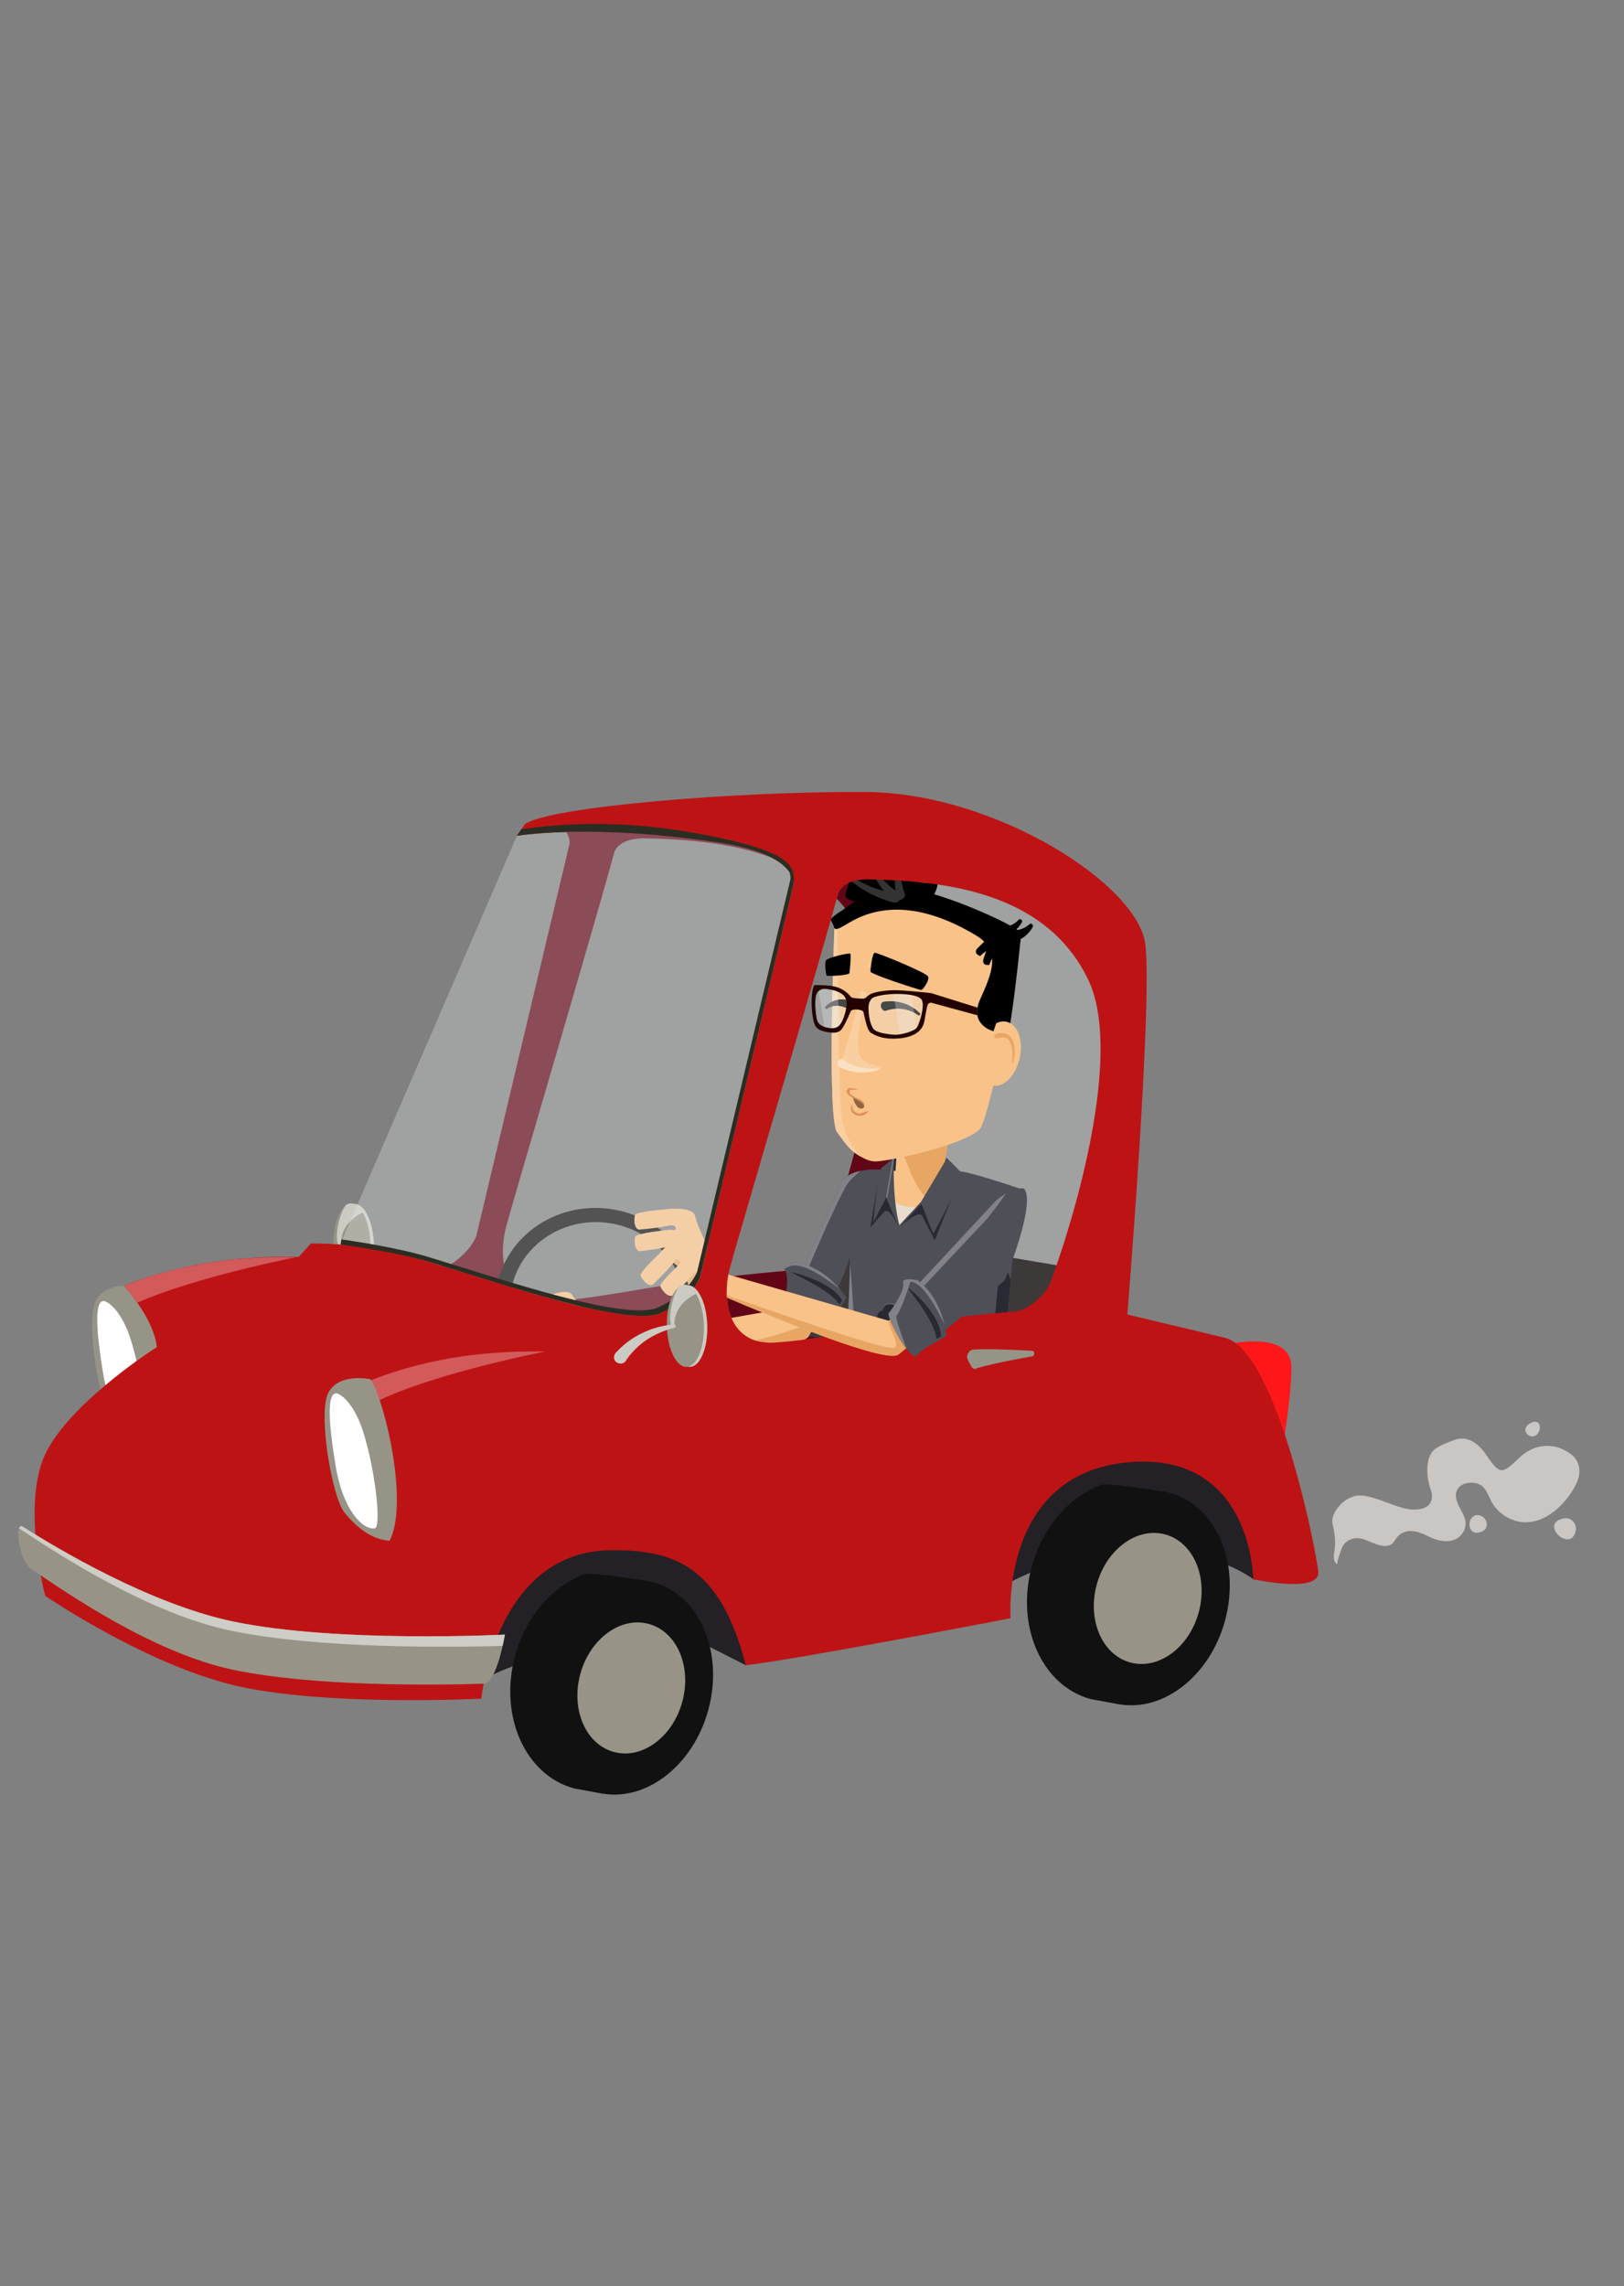 <?xml version="1.0" encoding="utf-8"?>
<!-- Generator: Adobe Illustrator 17.0.0, SVG Export Plug-In . SVG Version: 6.00 Build 0)  -->
<!DOCTYPE svg PUBLIC "-//W3C//DTD SVG 1.1//EN" "http://www.w3.org/Graphics/SVG/1.1/DTD/svg11.dtd">
<svg version="1.1" id="Layer_1" xmlns="http://www.w3.org/2000/svg" xmlns:xlink="http://www.w3.org/1999/xlink" x="0px" y="0px"
	 width="194px" height="273px" viewBox="0 0 194 273" enable-background="new 0 0 194 273" xml:space="preserve">
<rect x="0" y="0" width="194" height="273" fill="#808080" stroke="none"/>
<polygon opacity="0.3" fill="#E9EDEF" points="106.142,149.71 108.52,109.82 104.896,102.409 127.693,108.185 133.263,125.187 
	128.873,153.843 "/>
<path fill="#620617" d="M60.497,146.366c1.088-4.001,10.555-36.014,12.862-44.495c0.309-1.138,1.748-1.812,3.826-1.76
	c4.432,0.111,9.984,0.456,15.001,2.31c-1.322-0.691-3.307-1.346-6.292-1.796c-7.98-1.203-14.143-1.381-18.248-1.271
	c0.52,0.827,0.384,1.444,0.384,1.444l-11.132,46.814c0,0-0.687,2.035-3.572,3.713c2.458,0.762,5.277,1.656,8.139,2.512
	C59.964,152.083,59.739,149.155,60.497,146.366z M78.974,156.795c2.904-1.328,4.085-3.111,4.485-3.889
	c-7.177,0.979-11.213,1.968-16.668,2.445C72.2,156.788,77.031,157.683,78.974,156.795z M119.582,154.857
	c-6.241-1.491-11.648-2.783-11.648-2.783s3.022-36.995,2.151-44.188c-0.1-0.823-0.414-1.694-0.911-2.592
	c-1.847-0.166-3.624-0.239-5.251-0.28c-2.078-0.052-3.516,0.621-3.826,1.76c-0.047,0.171-0.097,0.355-0.149,0.544
	c1.296,1.34,2.429,2.926,3.329,4.818c3.769,7.92-0.506,25.045-4.523,36.105c-0.535,1.472-2.766,3.354-4.132,3.466
	c-2.895,0.237-5.412,0.492-7.649,0.753c-0.703,4.162,0.851,8.223,5.628,7.868c8.329-0.618,12.981-2.425,28.758-3.719
	c0.174-0.014,0.362-0.058,0.559-0.125C121.168,155.626,120.387,155.049,119.582,154.857z"/>
<polygon fill="#3E3939" points="127.693,151.344 102.585,147.12 96.596,159.581 126.947,163.944 "/>
<g>
	<g>
		<path fill="#121111" d="M74.021,144.582c-6.614-1.521-13.151,2.359-14.601,8.665c-1.45,6.307,2.736,12.652,9.349,14.173
			c6.614,1.521,13.151-2.359,14.601-8.666C84.821,152.448,80.635,146.103,74.021,144.582z M69.148,165.776
			c-5.661-1.302-9.245-6.733-8.003-12.132c1.241-5.398,6.837-8.719,12.498-7.418c5.661,1.302,9.244,6.734,8.003,12.132
			C80.405,163.757,74.809,167.078,69.148,165.776z"/>
	</g>
	<g>
		<path fill="#4E4F57" d="M106.94,137.698c0,0,1.886-0.132,6.186,0.609c0.381,1.112,0.118,1.213,0.118,1.213l-3.877,0.335
			l-2.899-0.687L106.94,137.698z"/>
		<path fill="#282933" d="M106.719,138.377c0,0,2.027-0.599,6.389,0.146c0.388,1.112,0.119,1.213,0.119,1.213l-3.931,0.332
			l-3.056-0.221L106.719,138.377z"/>
	</g>
	<g>
		<path fill="#F8C288" d="M116.587,140.417c-0.626-0.206-2.152-0.343-3.883-0.434l0.894-5.981l-6.298,0.939l-0.324,4.878
			c-0.968-0.012-1.603-0.012-1.603-0.012c0.112-0.382-2.567,12.647-0.366,13.122C109.819,153.965,118.405,141.017,116.587,140.417z"
			/>
		<path fill="#E7A664" d="M107.279,135.247l-0.105,1.577c1.032,0.757,1.246,3.452,3.226,6.003c0.874,1.126,4.131-1.647,5.375-2.615
			c-0.749-0.161-1.821-0.349-3.024-0.541l0.518-3.47L107.279,135.247z"/>
	</g>
	<path fill="#E9DBCE" d="M116.587,140.417c-1.794,2.974-5.064,3.967-8.208,3.679c-1.815-0.166-2.437-1.829-3.065-2.831
		c-0.576-0.918-2.574,1.095-2.464,2.962c0.157,2.699,0.907,4.963,3.482,5.19c4.671,0.413,9.815-5.318,11.475-8.598L116.587,140.417z
		"/>
	<g>
		<g>
			<g>
				<path fill="#2B2D22" d="M91.168,181.93c0.763-1.06-0.548-0.683-0.538-0.914c0.01-0.23,0.864-0.215,0.972-0.332
					c0.206-0.224-0.047-0.883-0.047-0.883s19.068,10.025,20.915,8.532c1.848-1.493,1.052-9.078,1.052-9.078l-9.381-5.502
					l-2.75,9.278c-2.895,0.993-8.465-8.597-12.364-7.261c-3.157,1.081-3.096,1.962-2.957,2.959"/>
				<path opacity="0.7" fill="#2B2D22" d="M91.168,181.93c0.763-1.06-0.548-0.683-0.538-0.914c0.01-0.23,0.864-0.215,0.972-0.332
					c0.206-0.224-0.047-0.883-0.047-0.883s19.068,10.025,20.915,8.532c1.165-0.942,1.279-4.304,1.205-6.661l-15.267-5.403
					l-0.501,2.415c-0.113,0.043-0.238,0.086-0.368,0.128c2.467,1.017,10.952,4.664,11.347,6.851c-3.044-1.783-4.65-1.415-4.65-1.415
					l3.012,2.255c0,0-16.543-7.779-17.686-7.223c-1.144,0.557,0.42,3.191,0.42,3.191"/>
			</g>
		</g>
		<g>
			<path fill="#F8C288" d="M104.318,143.656l-3.276-2.322l-6.886,14.847l-19.824,3.508l-0.468,2.468c0,0,21.515-0.594,22.732-2.575
				C97.813,157.599,104.318,143.656,104.318,143.656z"/>
			<path fill="#E7A664" d="M95.165,155.377c0,0-0.3,0.098-0.76,0.263l-0.25,0.54l-0.353,0.062c1.022,0.579,2.194,2.076,2.194,2.076
				s-5.604,2.237-10.479,2.426c-3.859,0.15-8.283,1.006-9.96,1.356c5.101-0.188,20.031-0.877,21.039-2.518
				c0.28-0.455,0.838-1.541,1.53-2.94L95.165,155.377z"/>
		</g>
		<g>
			<g>
				<g>
					<path fill="#4E4F57" d="M121.756,141.924c0,0-5.85-2.009-7.309-2.067c-0.441,1.275-7.007,6.468-7.007,6.468
						s-1.849-3.262-2.099-6.639c-3.691-0.246-4.685,1.255-4.685,1.255l-6.139,13.72l3.967,2.161c0,0,2.314-3.878,3.058-6.834
						c-0.149,16.357-2.959,23.726-4.379,27.605c9.622,1.922,13.89,6.16,16.722,7.524c4.921-6.128,6.838-32.272,6.838-32.272
						L121.756,141.924z"/>
				</g>
				<path fill="#818187" d="M96.604,151.344c0,0,2.532-6.065,4.321-9.46c0.597-1.134,1.449-1.604,1.816-2.04
					c-1.586,0.354-2.085,1.098-2.085,1.098l-4.572,10.222L96.604,151.344z"/>
				<g>
					<path fill="#818187" d="M103.686,179.488l5.199-1.73l-9.39-2.519l7.097,0.472c0,0-3.212-1.679-5.204-3.791
						c1.535-5.96,0.221-20.779,0.139-20.918c-0.254,15.647-2.975,22.795-4.365,26.592
						C99.682,178.098,101.831,178.761,103.686,179.488z"/>
				</g>
				<path fill="#282933" d="M113.256,184.844c0.233,0.096,0.449,0.188,0.628,0.275c4.921-6.128,6.838-32.272,6.838-32.272
					s-0.783-2.146-1.188-3.958C119.446,151.769,117.181,179.783,113.256,184.844z"/>
				<g>
					<path fill="#4E4F57" d="M95.259,150.726c0,0-2.082,0.343-1.508,0.953c0.572,0.606,0.105,3.456-0.109,3.799
						c-0.215,0.346,3.717,3.204,5.325,3.19c0.486-1.32,0.946-1.948,1.259-2.338c0.31-0.386,0.888-1.37,0.888-1.37
						S98.957,151.544,95.259,150.726z"/>
					<path fill="#282933" d="M94.771,151.954c0,0,4.685,1.153,5.818,3.343c0,0-0.106,0.289-0.335,0.454
						C98.956,153.732,93.652,151.757,94.771,151.954z"/>
					<path fill="#818187" d="M95.259,150.726c0,0-1.872,0.309-1.568,0.865c0.987-0.854,2.556-0.809,6.661,2.371
						C99.429,152.892,97.688,151.263,95.259,150.726z"/>
				</g>
				<g>
					<path fill="#818187" d="M114.126,159.303c0,0.001-0.374-0.44-1.036-0.952c-0.662-0.509-1.614-1.048-2.601-1.462
						c-1.972-0.846-4.057-1.223-4.057-1.223c-0.48-0.089-0.933,0.23-0.986,0.69c-0.006,0.055-0.007,0.109-0.004,0.163
						c-0.196,0.053-0.37,0.174-0.477,0.359c-0.229,0.4-0.117,0.901,0.255,1.15c0.06,0.039,0.123,0.068,0.187,0.092
						c0,0,0.436,0.21,1.072,0.573c0.635,0.361,1.468,0.882,2.243,1.491c0.779,0.604,1.488,1.31,1.955,1.912
						c0.457,0.607,0.684,1.083,0.684,1.083c0.049,0.126,0.188,0.198,0.311,0.16c0.124-0.038,0.182-0.181,0.129-0.318
						c0,0-0.172-0.553-0.581-1.285c-0.411-0.73-1.075-1.6-1.821-2.372c-0.758-0.795-1.59-1.489-2.223-1.978
						c0.116,0.011,0.237,0.024,0.37,0.038c0.725,0.081,1.692,0.231,2.642,0.485c0.952,0.248,1.878,0.616,2.543,0.986
						c0.657,0.378,1.051,0.727,1.051,0.727c0.095,0.097,0.25,0.108,0.349,0.025C114.23,159.563,114.228,159.409,114.126,159.303z"/>
					<path fill="#282933" d="M113.793,160.188c-0.001,0.001-0.325-0.477-0.93-1.057c-0.605-0.577-1.495-1.212-2.432-1.73
						c-1.872-1.051-3.907-1.648-3.907-1.648c-0.468-0.14-0.952,0.129-1.054,0.581c-0.012,0.054-0.019,0.108-0.021,0.161
						c-0.201,0.032-0.386,0.134-0.512,0.307c-0.27,0.373-0.211,0.883,0.133,1.171c0.055,0.045,0.115,0.082,0.177,0.112
						c0,0,0.412,0.255,1.006,0.683c0.594,0.427,1.368,1.033,2.075,1.721c0.711,0.684,1.342,1.461,1.743,2.109
						c0.391,0.653,0.567,1.15,0.567,1.15c0.035,0.131,0.166,0.217,0.293,0.192c0.126-0.025,0.199-0.16,0.162-0.303
						c-0.001,0.001-0.114-0.567-0.444-1.339c-0.331-0.769-0.902-1.705-1.562-2.552c-0.669-0.871-1.423-1.649-2.001-2.203
						c0.113,0.023,0.232,0.048,0.362,0.077c0.712,0.158,1.658,0.41,2.576,0.762c0.92,0.349,1.803,0.813,2.425,1.251
						c0.614,0.447,0.969,0.834,0.969,0.834c0.083,0.106,0.237,0.134,0.344,0.062C113.869,160.458,113.884,160.304,113.793,160.188z"
						/>
				</g>
			</g>
			<g>
				<g>
					<path fill="#282933" d="M114.5,141.046l-3.687,2.105l-0.423,0.475l-0.396-0.055l-2.555,2.755l0.174,0.051
						c0.586-0.473,2.151-1.833,2.549-1.175c0.024,0.041,1.494,2.929,1.494,2.929L114.5,141.046z"/>
					<path fill="#4E4F57" d="M114.866,140.083c-0.626-0.694-1.74-1.776-1.74-1.776l-3.131,5.264l-2.555,2.755l0.174,0.051
						l2.458-2.612l1.412,3.581C111.484,147.347,115.011,140.883,114.866,140.083z"/>
				</g>
				<path fill="#4E4F57" d="M107.447,146.336c0,0-0.894-2.892-0.627-8.093c-0.191-0.091-0.148,0.106-0.148,0.106l-0.888,4.329
					l1.586,3.685L107.447,146.336z"/>
				<g>
					<path fill="#282933" d="M104.892,141.08l0.48,1.113l0.234,0.592l0.256,0.087l1.48,3.475l-0.075-0.023
						c-0.388-0.645-1.045-2.1-1.646-1.618c-0.037,0.029-1.648,1.887-1.648,1.887L104.892,141.08z"/>
					<path fill="#4E4F57" d="M105.315,139.467c0.879-0.732,1.505-1.224,1.505-1.224l-0.824,4.626l1.452,3.467l-0.181-0.012
						l-1.409-3.298l-1.536,2.944C104.32,145.971,104.825,140.116,105.315,139.467z"/>
				</g>
				<polygon fill="#818187" points="105.861,142.872 106.654,138.4 106.778,138.36 105.986,143.092 				"/>
			</g>
		</g>
	</g>
	<g>
		<g>
			<g>
				<path fill="#F8C288" d="M77.842,147.123c-0.869,0.143-1.865,0.345-1.944,0.539c-0.142,0.351-0.039,1.035-0.039,1.035
					c0.052,0.203,0.2,0.767,0.641,0.717c1.463-0.166,2.968-0.392,3.706-0.688c0.501-0.2-0.042-1.902-0.419-1.848
					C79.717,146.886,78.204,147.064,77.842,147.123z"/>
			</g>
			<g>
				<path fill="#F8C288" d="M77.834,144.584c-0.873,0.12-1.874,0.294-1.959,0.485c-0.152,0.346-0.067,1.033-0.067,1.033
					c0.046,0.205,0.177,0.773,0.621,0.735c1.467-0.127,2.978-0.31,3.723-0.585c0.507-0.187,0.01-1.903-0.367-1.86
					C79.715,144.4,78.198,144.535,77.834,144.584z"/>
			</g>
			<path fill="#F8C288" d="M87.102,152.243c0,0-2.986-3.031-4.091-7.087c-0.3-1.098-3.395-0.762-3.395-0.762l-0.144,2.041
				c0,0,1.147-0.318,1.226,0.16c0.079,0.479-0.095,0.212-0.911,0.283c-0.817,0.07-0.268,2.004-0.268,2.004l-0.61,0.669l2.259,1.814
				c0,0,0.919,1.293,1.136,2.264c0.217,0.971,0.95,2.227,1.853,2.005c0.903-0.22,2.426-0.945,2.426-0.945L87.102,152.243z"/>
			<path fill="#E7A664" d="M80.771,150.304l-0.433,0.395l0.829,0.666c0,0,0.006,0.007,0.014,0.02l0.432-0.383L80.771,150.304z"/>
			<g>
				<path fill="#F8C288" d="M77.74,150.711c-0.608,0.637-1.282,1.399-1.229,1.601c0.097,0.365,0.592,0.849,0.592,0.849
					c0.164,0.131,0.62,0.493,0.943,0.188c1.068-1.014,2.398-2.414,2.809-3.093c0.28-0.462-1.442-1.18-1.71-0.911
					C79.095,149.394,77.993,150.445,77.74,150.711z"/>
			</g>
			<path fill="#E7A664" d="M86.582,154.69l0.023-0.106c-0.628,0.117-2.022,0.334-2.73,0.12c-0.929-0.28-0.736-3.257-0.736-3.257
				l-1.227,1.167c0.168,0.335,0.318,0.693,0.39,1.016c0.217,0.971,0.95,2.227,1.853,2.005
				C85.06,155.414,86.582,154.69,86.582,154.69z"/>
			<g>
				<path fill="#F8C288" d="M80.114,152.001c-0.608,0.637-1.282,1.399-1.228,1.601c0.097,0.365,0.591,0.85,0.591,0.85
					c0.164,0.132,0.62,0.493,0.944,0.187c1.067-1.013,2.521-2.479,2.933-3.159c0.28-0.462-1.566-1.114-1.834-0.845
					C81.47,150.684,80.367,151.736,80.114,152.001z"/>
			</g>
		</g>
		<g>
			<g>
				<path fill="#F8C288" d="M64.041,157.849c-0.772,0.423-1.645,0.944-1.656,1.153c-0.018,0.378,0.306,0.989,0.306,0.989
					c0.116,0.175,0.441,0.658,0.841,0.466c1.325-0.642,2.671-1.353,3.27-1.876c0.407-0.356-0.669-1.781-1.007-1.606
					C65.733,157.006,64.364,157.673,64.041,157.849z"/>
			</g>
			<path fill="#F8C288" d="M74.474,159.616c0,0-3.768-1.542-6.153-5.003c-0.645-0.938-3.456,0.404-3.456,0.404l0.004,0.013
				c-0.382,0.176-1.355,0.62-1.622,0.756c-0.784,0.402-1.671,0.898-1.688,1.107c-0.029,0.377,0.279,0.997,0.279,0.997
				c0.112,0.178,0.423,0.67,0.829,0.488c1.121-0.505,2.251-1.057,2.952-1.521c0.301-0.173,0.923-0.221,0.176,0.117
				c-0.748,0.338,0.411,1.98,0.411,1.98l-0.354,0.835l2.732,0.964c0,0,1.295,0.918,1.821,1.761c0.526,0.845,1.633,1.787,2.413,1.28
				c0.779-0.508,1.977-1.696,1.977-1.696L74.474,159.616z"/>
			<path fill="#E7A664" d="M67.858,159.882l-0.277,0.516l1.003,0.354c0,0,0.008,0.006,0.019,0.014l0.281-0.504L67.858,159.882z"/>
			<g>
				<path fill="#F8C288" d="M64.766,160.547c-0.575,0.668-1.21,1.462-1.146,1.662c0.115,0.36,0.634,0.818,0.634,0.818
					c0.171,0.122,0.644,0.461,0.951,0.139c1.014-1.067,2.272-2.532,2.648-3.232c0.256-0.476-1.5-1.105-1.755-0.823
					C66.053,159.163,65.006,160.27,64.766,160.547z"/>
			</g>
			<path fill="#E7A664" d="M72.244,163.007c-0.969,0.043-2.53-2.997-2.53-2.997l-0.289,1.364c0.269,0.261,0.805,0.859,0.979,1.139
				c0.526,0.845,1.633,1.787,2.413,1.28C73.596,163.285,72.982,162.973,72.244,163.007z"/>
			<g>
				<path fill="#F8C288" d="M67.109,161.555c-0.46,0.751-0.959,1.637-0.864,1.823c0.172,0.337,0.757,0.706,0.757,0.706
					c0.188,0.094,0.71,0.351,0.961-0.016c0.83-1.215,1.944-2.954,2.203-3.705c0.176-0.51-1.765-0.759-1.971-0.44
					C68.157,159.982,67.3,161.243,67.109,161.555z"/>
			</g>
			<path fill="#F8C288" d="M71.07,162.744c-0.823,0.518-1.75,1.151-1.747,1.383c0.005,0.417,0.404,1.069,0.404,1.069
				c0.14,0.185,0.53,0.696,0.959,0.455c1.417-0.797,2.853-1.672,3.476-2.289c0.424-0.419-0.859-1.917-1.219-1.701
				C72.877,161.7,71.413,162.527,71.07,162.744z"/>
		</g>
	</g>
	<g>
		<g>
			<path fill="#F8C288" d="M121.133,111.162c-1.526-1.428-10.303-5.111-13.473-5.07c-3.17,0.042-7.825,2.515-7.98,4.843
				c0,0-0.934,22.711,0.335,24.303c0.968,1.216,2.71,3.611,4.797,3.454c2.087-0.158,10.347-1.992,12.215-3.824
				C118.149,133.77,122.659,112.59,121.133,111.162z"/>
			<path fill="#F9CEA0" d="M100.626,133.878c-0.464-2.024-0.566-18.709-0.587-23.984c-0.204,0.345-0.336,0.694-0.359,1.042
				c0,0-0.934,22.711,0.335,24.303c0.683,0.858,1.354,2.187,2.892,2.925C101.821,137.11,100.987,135.456,100.626,133.878z"/>
			<path d="M98.773,120.498c0.004,0.009,0.14-0.118,0.377-0.215c0.234-0.106,0.563-0.191,0.907-0.171
				c0.342,0.013,0.688,0.118,0.936,0.225c0.25,0.108,0.404,0.205,0.404,0.205c0.142,0.078,0.382-0.056,0.569-0.3
				c0.188-0.245,0.172-0.564-0.024-0.673c-0.031-0.018-0.064-0.027-0.098-0.032c0,0-0.226-0.079-0.572-0.137
				c-0.344-0.06-0.814-0.086-1.255,0.005c-0.444,0.084-0.83,0.299-1.067,0.492c-0.247,0.184-0.358,0.36-0.364,0.351
				c-0.042,0.03-0.033,0.108,0.022,0.175C98.662,120.49,98.736,120.524,98.773,120.498z"/>
			<path d="M109.897,121.013c0,0-0.053-0.051-0.144-0.139c-0.088-0.093-0.228-0.21-0.406-0.341
				c-0.348-0.266-0.868-0.566-1.435-0.736c-0.564-0.177-1.154-0.233-1.591-0.228c-0.438,0.003-0.731,0.052-0.731,0.052
				c-0.271,0.043-0.434,0.349-0.339,0.643c0.094,0.292,0.309,0.49,0.516,0.458c0.034-0.005,0.065-0.016,0.095-0.032
				c0,0,0.218-0.081,0.57-0.151c0.351-0.07,0.839-0.113,1.335-0.051c0.497,0.052,0.99,0.227,1.34,0.407
				c0.179,0.085,0.323,0.169,0.418,0.238c0.098,0.065,0.154,0.102,0.154,0.102c0.052,0.047,0.143,0.037,0.205-0.023
				C109.946,121.153,109.951,121.063,109.897,121.013z"/>
			<path d="M121.991,111.417c0,0-1.171,12.507-2.207,14.76c-1.036,2.253-1.358-2.938-1.358-2.938l-0.634-1.927L121.991,111.417z"/>
			
				<ellipse transform="matrix(0.976 0.218 -0.218 0.976 30.27 -22.989)" fill="#F8C288" cx="119.407" cy="125.806" rx="2.488" ry="3.906"/>
			<path d="M118.941,122.389l-0.262,0.77c0,0-2.979-0.745-1.588-3.828c1.391-3.083,2.578-5.796-0.52-7.638
				c-2.376-1.413-8.753-4.957-14.668-1.766c-1.456,0.785-2.648,1.815-2.16,0.053c0.488-1.762,4.855-4.045,8.604-3.855
				c3.749,0.19,13.324,4.498,13.624,5.334C122.27,112.293,118.941,122.389,118.941,122.389z"/>
			<path d="M121.729,109.789c0,0-0.153,0.199-0.474,0.431c-0.324,0.229-0.846,0.456-1.422,0.589
				c-0.575,0.137-1.189,0.188-1.65,0.199c-0.462,0.009-0.768-0.01-0.768-0.01c-0.278-0.005,0.93,0.446,0.881,0.904
				c-0.049,0.46-0.23,0.855,0.101,0.861c0.052,0.001,0.534-0.004,0.581-0.023c0,0-1.101-0.153-0.593-0.283
				c0.507-0.129,1.173-0.341,1.789-0.648c0.619-0.301,1.165-0.714,1.487-1.076c0.316-0.374,0.435-0.653,0.435-0.653
				c0.051-0.06,0.008-0.169-0.099-0.243C121.891,109.763,121.77,109.741,121.729,109.789z"/>
			<path d="M123.07,110.299c-0.001,0-0.553,0.544-1.27,0.713c-0.352,0.094-0.725,0.112-1.002,0.095
				c-0.279-0.015-0.456-0.056-0.456-0.056c-0.159-0.023-0.357,0.31-0.495,0.751c-0.138,0.442-0.007,0.866,0.25,0.903
				c0.04,0.005,0.079,0,0.118-0.013c0,0,0.276-0.025,0.661-0.124c0.384-0.097,0.875-0.289,1.289-0.566
				c0.421-0.269,0.748-0.622,0.945-0.901c0.103-0.136,0.176-0.254,0.22-0.343c0.047-0.084,0.073-0.133,0.073-0.133
				c0.041-0.038-0.003-0.141-0.098-0.229C123.21,110.31,123.104,110.266,123.07,110.299z"/>
			<path fill="#E7A664" d="M121.067,126.793c0,0,0.04-0.272,0.1-0.68c0.023-0.415,0.086-0.973-0.071-1.556
				c-0.025-0.145-0.106-0.287-0.159-0.428c-0.08-0.132-0.167-0.27-0.28-0.375c-0.225-0.23-0.522-0.319-0.757-0.364
				c-0.239-0.025-0.432-0.01-0.563,0.009c-0.13,0.024-0.204,0.039-0.204,0.039c-0.269,0.066-0.423,0.279-0.353,0.416
				c0.069,0.137,0.278,0.175,0.486,0.125c0.034-0.008,0.065-0.016,0.095-0.028c0,0.003,0.056-0.024,0.153-0.038
				c0.097-0.019,0.239-0.043,0.399-0.022c0.168,0.004,0.335,0.088,0.501,0.216c0.146,0.149,0.284,0.356,0.355,0.598
				c0.09,0.237,0.116,0.495,0.154,0.736c0.018,0.243,0.019,0.472,0.028,0.67c-0.022,0.394-0.036,0.657-0.036,0.657
				c-0.009,0.069,0.017,0.131,0.059,0.138C121.015,126.913,121.057,126.863,121.067,126.793z"/>
			<path fill="#FBE0C3" d="M105.036,127.377c0,0-0.068,0.013-0.186,0.036c-0.117,0.029-0.287,0.049-0.492,0.065
				c-0.408,0.035-0.959,0.022-1.493-0.102c-0.536-0.117-1.048-0.331-1.412-0.525c-0.366-0.193-0.586-0.354-0.586-0.354
				c-0.206-0.136-0.505-0.06-0.709,0.169c-0.206,0.231-0.162,0.592,0.093,0.76c0.04,0.026,0.082,0.045,0.126,0.059
				c0,0,0.291,0.141,0.74,0.288c0.448,0.147,1.062,0.282,1.673,0.306c0.611,0.035,1.208-0.057,1.631-0.171
				c0.213-0.053,0.386-0.107,0.503-0.158c0.118-0.045,0.185-0.07,0.185-0.07c0.074-0.016,0.115-0.096,0.093-0.179
				C105.179,127.418,105.104,127.362,105.036,127.377z"/>
			<path fill="#F9CEA0" d="M100.645,126.386c0,0,2.099-6.909,2.053-7.646c-0.048-0.737,1.082-0.417,0.791,0.46
				c-0.169,0.511-1.317,4.359-0.891,6.466c0.307,1.51,2.026,1.397,2.701,1.886C102.765,127.88,101.249,127.038,100.645,126.386z"/>
			<path d="M103.973,116.009c0,0,0.186-2.228,0.533-2.231c0.349-0.003,6.191,2.384,6.369,2.845c0.179,0.46-0.632,1.611-0.845,1.602
				C109.817,118.215,103.924,116.336,103.973,116.009z"/>
			<path d="M101.481,116.187c0,0,0.231-2.196,0.091-2.301c-0.139-0.105-2.8,0.462-2.934,0.851c-0.135,0.39,0.031,1.735,0.118,1.789
				C98.843,116.581,101.455,116.517,101.481,116.187z"/>
			<path d="M108.347,106.124c-0.288-0.36-7.17,1.553-9.139,3.669c0.489,0.884,0.44,1.013,0.44,1.013l4.089-1.939"/>
		</g>
		<g>
			<path fill="#E09058" d="M101.758,131.79c-0.011,0.09,0.054,0.225,0.056,0.307c0.003,0.492,0.22,0.655,0.538,0.813
				c0.385,0.193,0.79-0.114,1.41-0.216c-0.422,0.569-1.256,0.818-1.896,0.21C101.595,132.647,101.621,132.322,101.758,131.79z"/>
			<path fill="#E09058" d="M102.305,131.109c-0.068-0.027-0.133-0.067-0.202-0.102c-0.136-0.068-0.557-0.385-0.557-0.385
				s-0.098-0.395,0.004-0.459c0.077-0.047,0.657-0.018,0.948,0.001c0.154,0.017,0.015-0.037-0.181-0.09
				c-0.358-0.095-0.842-0.201-0.97-0.092c-0.079,0.067-0.205,0.251-0.213,0.332c-0.036,0.351,0.603,0.708,1.127,1.119
				c0.239,0.242,0.534,0.513,0.745,0.609c0.063,0.063,0.105,0.116,0.129,0.164C103.405,131.854,103.22,131.475,102.305,131.109z"/>
			<path fill="#916345" d="M101.94,131.125c0,0-0.003,0.436,0.458,1.02C102.823,132.739,104.261,132.153,101.94,131.125z"/>
		</g>
		<path opacity="0.3" fill="#E9EDEF" d="M100.966,118.714c0,0-2.777-1.263-3.341-0.645c-0.565,0.617-0.206,4.156-0.021,4.41
			c0.185,0.254,2.472,0.688,2.613,0.386c0.141-0.303,1.322-2.914,1.322-2.914L100.966,118.714z"/>
		<polygon opacity="0.3" fill="#E9EDEF" points="98.535,122.905 97.699,117.799 99.846,117.942 100.586,122.376 99.901,122.935 		
			"/>
		<path d="M108.307,107.613c-1.231-0.273-5.195,0.778-7.043-0.259c-0.89-0.5,0.713-1.734-0.252-2.284
			c-1.182-0.674-1.858-1.663-1.986-2.372c-0.391-2.161,1.854-0.074,3.666,1.114c1.812,1.188-0.788-4.085,0.819-3.385
			c1.607,0.7,3.163,4.589,3.163,4.589s-1.375-3.759,0.219-3.297c1.594,0.462,2.369,3.469,2.369,3.469s1.446,0.489,2.389,0.159
			c0.943-0.33-0.286,2.337-0.975,2.57C109.987,108.151,108.307,107.613,108.307,107.613z"/>
		<path fill="#333333" d="M100.418,103.864c0.058-0.064,0.176-0.06,0.262,0.008c0,0,0.342,0.262,0.854,0.655
			c0.242,0.215,0.59,0.373,0.932,0.586c0.174,0.102,0.353,0.207,0.536,0.314c0.194,0.086,0.39,0.174,0.587,0.262
			c0.196,0.088,0.392,0.176,0.586,0.262c0.201,0.068,0.398,0.135,0.589,0.2c0.192,0.063,0.375,0.131,0.551,0.183
			c0.103,0.025,0.194,0.048,0.289,0.072c-0.279-0.332-0.568-0.721-0.813-1.138c-0.366-0.602-0.62-1.252-0.76-1.743
			c-0.075-0.245-0.125-0.45-0.148-0.597c-0.028-0.145-0.045-0.227-0.045-0.227c-0.027-0.084,0.017-0.171,0.1-0.194
			c0.083-0.023,0.172,0.022,0.199,0.102c0,0,0.027,0.077,0.075,0.213c0.041,0.138,0.121,0.326,0.225,0.549
			c0.204,0.446,0.533,1.017,0.952,1.522c0.413,0.509,0.903,0.952,1.294,1.249c0.097,0.075,0.187,0.141,0.269,0.198
			c-0.019-0.395-0.051-0.895-0.056-1.387c0.075-1.025,0.149-2.049,0.149-2.049c-0.007-0.066,0.058-0.123,0.144-0.127
			c0.086-0.004,0.161,0.045,0.167,0.11c0,0,0.121,1.007,0.24,2.013c0.114,0.482,0.229,0.964,0.314,1.325
			c0.125,0.327,0.208,0.545,0.208,0.545c0.018,0.05,0.02,0.104,0.01,0.16c-0.01,0.048-0.031,0.089-0.061,0.141
			c-0.063,0.1-0.158,0.218-0.284,0.306c-0.098,0.068-0.204,0.103-0.309,0.098c-0.004,0.004-0.006,0.008-0.01,0.012
			c-0.117,0.214-0.432,0.344-0.775,0.289c-0.067-0.013-0.13-0.032-0.19-0.056c0,0-0.11-0.032-0.302-0.088
			c-0.194-0.049-0.459-0.154-0.777-0.27c-0.321-0.106-0.679-0.273-1.059-0.454c-0.387-0.163-0.772-0.392-1.154-0.62
			c-0.189-0.116-0.385-0.218-0.565-0.342c-0.174-0.13-0.346-0.259-0.512-0.382c-0.327-0.253-0.648-0.458-0.873-0.703
			c-0.468-0.452-0.781-0.753-0.781-0.753C100.386,104.037,100.36,103.928,100.418,103.864z"/>
		<path d="M118.838,112.959c-0.899,0.391-1.755,1.208-1.755,1.208s-0.942-0.299-0.263-0.982c0.68-0.683,1.307-1.259,1.307-1.259
			L118.838,112.959z"/>
		<path d="M119.195,113.359c-0.624,0.756-1.016,1.873-1.016,1.873s-0.975,0.162-0.68-0.755c0.295-0.917,0.594-1.715,0.594-1.715
			L119.195,113.359z"/>
		<g>
			<path opacity="0.3" fill="#E9EDEF" d="M103.381,120.182c0,0-0.108-0.984,1.107-1.361c1.226-0.381,6.414-0.735,6.089,0.956
				c-0.326,1.69-0.645,3.402-1.377,3.521c-0.728,0.118-3.427,1.464-5.263-0.317C103.431,121.583,103.381,120.182,103.381,120.182z"
				/>
			<polygon opacity="0.3" fill="#E9EDEF" points="107.553,123.772 106.673,118.396 108.82,118.539 109.559,122.973 			"/>
			<g>
				<path fill="#230200" d="M111.303,118.736c-0.116-0.036-3.324-0.359-4.269-0.367c-0.937-0.008-2.541,0.153-3.092,0.518
					c-0.55,0.364-0.455,0.477-0.847,0.49c-0.339,0.01-0.861-0.027-1.193-0.086c-0.382-0.067-0.274-0.165-0.757-0.598
					c-0.48-0.431-1.065-0.734-1.943-0.845c-0.515-0.065-1.275-0.092-1.832-0.099c-0.12-0.002-0.437,1.374-0.237,3.128
					c0.203,1.407,0.24,1.931,1.395,2.198c0.805,0.186,1.47,0.229,1.848-0.154c0.358-0.363,0.971-1.782,1.169-2.245
					c0.201-0.389,1.563-0.286,1.71,0.133c0.133,0.493,0.401,2.171,0.861,2.441c0.463,0.271,1.25,0.721,2.817,0.671
					c1.589-0.05,3.107-0.539,3.373-1.996c0.266-1.458,0.331-2.143,0.635-2.232c0.304-0.089,0.304-0.089,0.304-0.089
					S111.42,118.771,111.303,118.736z M101.176,120.566c-0.141,0.694-0.509,1.86-1.051,2.159c-0.54,0.298-0.905,0.197-1.427,0.095
					c-0.66-0.13-1.113-0.553-1.218-1.007c-0.13-0.569-0.425-2.667,0.06-3.345c0.485-0.68,1.218-0.47,1.505-0.433
					c0.849,0.109,1.702,0.472,1.987,0.968C101.316,119.5,101.317,119.872,101.176,120.566z M109.647,122.753
					c-0.321,0.525-2.103,1.002-2.824,0.938c-0.717-0.063-1.911-0.196-2.423-0.593c-0.511-0.395-0.715-1.624-0.759-2.34
					c-0.043-0.715,0.01-1.086,0.37-1.543c0.361-0.458,2.252-0.641,3.162-0.632c0.31,0.003,2.607-0.012,3.037,0.769
					C110.644,120.134,109.969,122.227,109.647,122.753z"/>
				<path fill="#230200" d="M106.252,124.027C106.252,124.027,106.252,124.027,106.252,124.027
					c-1.172-0.078-1.813-0.453-2.196-0.677c-0.381-0.223-0.605-1.12-0.821-2.099c-0.037-0.171-0.069-0.315-0.095-0.413
					c-0.047-0.134-0.371-0.259-0.75-0.285c-0.358-0.024-0.676,0.051-0.74,0.175c-0.535,1.248-0.936,2.016-1.19,2.274
					c-0.247,0.25-0.616,0.356-1.128,0.322c-0.232-0.015-0.504-0.06-0.831-0.136c-1.196-0.277-1.281-0.867-1.466-2.16l-0.019-0.136
					c-0.182-1.596,0.058-3.005,0.244-3.211c0.023-0.025,0.079-0.053,0.112-0.052c0.372,0.005,1.269,0.027,1.845,0.1
					c0.82,0.104,1.457,0.381,2.007,0.874c0.185,0.166,0.287,0.284,0.361,0.371c0.116,0.136,0.14,0.164,0.338,0.199
					c0.312,0.055,0.851,0.094,1.168,0.084c0.204-0.006,0.233-0.031,0.369-0.15c0.087-0.076,0.206-0.179,0.417-0.319
					c0.582-0.385,2.197-0.546,3.159-0.538c0.175,0.002,0.435,0.014,0.773,0.036c1.234,0.082,3.406,0.299,3.53,0.336
					c0.083,0.025,0.221,0.067,0.024,1.005c-0.009,0.042-0.04,0.077-0.082,0.089l-0.304,0.089c-0.185,0.054-0.286,0.629-0.439,1.499
					c-0.034,0.194-0.071,0.407-0.114,0.64c-0.3,1.648-2.061,2.048-3.486,2.094C106.7,124.046,106.47,124.042,106.252,124.027z
					 M102.405,120.318c0.398,0.027,0.859,0.159,0.961,0.451c0.029,0.108,0.062,0.256,0.1,0.432c0.135,0.614,0.386,1.756,0.709,1.945
					c0.365,0.213,0.977,0.571,2.092,0.645c0.001,0,0.001,0,0.001,0c0.161,0.011,0.329,0.015,0.501,0.014
					c-0.814-0.074-1.931-0.218-2.441-0.614c-0.67-0.518-0.793-2.233-0.804-2.427c-0.044-0.72,0.002-1.125,0.396-1.624
					c0.204-0.26,0.797-0.43,1.446-0.535c-0.578,0.083-1.102,0.21-1.359,0.38c-0.198,0.131-0.31,0.229-0.391,0.3
					c-0.159,0.138-0.241,0.2-0.518,0.208c-0.337,0.01-0.888-0.03-1.217-0.088c-0.269-0.047-0.341-0.12-0.476-0.278
					c-0.07-0.081-0.165-0.192-0.339-0.348c-0.121-0.108-0.245-0.205-0.374-0.291c0.19,0.132,0.345,0.283,0.442,0.454
					c0.31,0.541,0.298,0.961,0.159,1.646c-0.019,0.091-0.112,0.526-0.284,0.995c0.125-0.264,0.266-0.579,0.428-0.956
					C101.575,120.359,102.026,120.293,102.405,120.318z M109.488,123.075c-0.418,0.301-1.176,0.552-1.827,0.668
					C108.329,123.657,108.999,123.463,109.488,123.075z M97.507,122.186c0.158,0.418,0.431,0.63,1.048,0.772
					c0.314,0.073,0.573,0.115,0.793,0.13c0.446,0.03,0.745-0.051,0.944-0.251c0.052-0.053,0.122-0.144,0.216-0.296
					c-0.098,0.122-0.208,0.222-0.326,0.287c-0.299,0.165-0.572,0.229-0.887,0.208c-0.17-0.011-0.34-0.046-0.522-0.082l-0.098-0.019
					C98.155,122.833,97.73,122.553,97.507,122.186z M107.983,118.726c-0.353-0.023-0.646-0.025-0.771-0.026l-0.038,0
					c-1.08-0.01-2.77,0.208-3.068,0.587c-0.347,0.441-0.386,0.792-0.346,1.463c0.055,0.889,0.296,1.931,0.713,2.254
					c0.471,0.365,1.573,0.499,2.362,0.569c0,0,0,0,0.001,0c0.725,0.048,2.424-0.412,2.711-0.882
					c0.302-0.493,0.963-2.556,0.561-3.283C109.907,119.046,109.153,118.804,107.983,118.726z M98.625,118.097
					c-0.434-0.029-0.758,0.115-0.99,0.439c-0.424,0.593-0.203,2.539-0.041,3.251c0.1,0.435,0.552,0.804,1.125,0.917l0.099,0.02
					c0.499,0.1,0.84,0.123,1.248-0.102c0.443-0.244,0.817-1.22,0.992-2.079c0.133-0.651,0.144-1-0.132-1.481
					c-0.242-0.424-1.024-0.798-1.899-0.91c-0.031-0.004-0.067-0.01-0.108-0.017C98.838,118.121,98.737,118.104,98.625,118.097z
					 M110.294,121.312c-0.158,0.649-0.389,1.246-0.546,1.503c-0.012,0.019-0.026,0.039-0.041,0.058
					c0.238-0.253,0.409-0.572,0.482-0.971C110.228,121.689,110.262,121.493,110.294,121.312z M109.043,118.621
					c0.674,0.137,1.1,0.363,1.271,0.672c0.16,0.288,0.18,0.735,0.126,1.219c0.119-0.591,0.226-0.864,0.467-0.934l0.236-0.069
					c0.052-0.262,0.091-0.555,0.08-0.667C110.995,118.808,110.023,118.707,109.043,118.621z M97.42,117.867
					c-0.057,0.121-0.156,0.54-0.205,1.153c0.045-0.251,0.118-0.468,0.228-0.622c0.194-0.271,0.447-0.441,0.755-0.509
					C97.89,117.876,97.606,117.87,97.42,117.867z"/>
			</g>
			<g>
				<path fill="#230200" d="M116.772,120.331l-5.417-1.692l-0.175,1.091l5.576,1.515
					C116.709,120.978,116.71,120.673,116.772,120.331z"/>
			</g>
		</g>
	</g>
</g>
<path fill="#232125" d="M89.091,198.865l-5.688-2.886c0,0-16.612-1.708-29.09,6.53c-3.163-17.04-1.608-28.222,21.619-29.742
	C91.714,171.734,89.091,198.865,89.091,198.865z"/>
<path fill="#232125" d="M149.862,188.686c0,0-13.535-10.538-34.781,3.487c-3.163-17.04-1.608-28.222,21.619-29.742
	C152.483,161.397,155.92,181.049,149.862,188.686z"/>
<g>
	<path fill="#121111" d="M78.059,188.956c-0.245-0.067-0.491-0.119-0.738-0.163l0.001-0.004c0,0-0.08-0.012-0.216-0.034
		c-0.041-0.006-0.082-0.013-0.123-0.019c-1.382-0.212-6.576-0.988-7.222-0.743c-3.714,1.41-6.924,4.986-8.222,9.723
		c-1.962,7.154,1.178,14.251,7.011,15.851l3.438,0.635l0.002-0.009c5.282,0.904,10.81-3.382,12.617-9.969
		C86.503,197.303,83.573,190.467,78.059,188.956z"/>
	
		<ellipse transform="matrix(0.964 0.264 -0.264 0.964 56.013 -12.748)" fill="#979487" cx="75.359" cy="201.69" rx="6.316" ry="7.929"/>
</g>
<g>
	<path fill="#121111" d="M139.783,178.292c-0.245-0.067-0.491-0.119-0.738-0.163l0.001-0.004c0,0-0.08-0.012-0.216-0.034
		c-0.041-0.006-0.082-0.013-0.123-0.019c-1.382-0.212-6.576-0.988-7.222-0.743c-3.714,1.41-6.924,4.986-8.222,9.723
		c-1.961,7.154,1.178,14.251,7.011,15.851l3.438,0.635l0.002-0.009c5.282,0.904,10.81-3.382,12.617-9.969
		C148.227,186.639,145.297,179.803,139.783,178.292z"/>
	
		<ellipse transform="matrix(0.964 0.264 -0.264 0.964 55.388 -29.448)" fill="#979487" cx="137.083" cy="191.025" rx="6.316" ry="7.929"/>
</g>
<path fill="#969487" d="M18.773,172.974c2.289-4.414-0.49-16.512-2.289-19.291c0,0-3.706-0.817-5.013,1.58
	s0.413,12.606,1.962,14.423C14.78,171.267,16.484,172.811,18.773,172.974z"/>
<path fill="#FFFFFF" d="M12.289,155.373c0.496-0.11,2.184,1.096,3.27,4.414c1.486,4.543,2.287,11.626,1.417,11.716
	c-1.506,0.156-3.818-2.337-4.661-7.503C11.471,158.834,11.308,155.591,12.289,155.373z"/>
<path fill="#FD1719" d="M146.907,160.501c0,0,7.361-1.67,7.361,2.761c0,4.431-1.594,12.806-1.594,12.806L146.907,160.501z"/>
<g>
	
		<ellipse transform="matrix(1 -0.028 0.028 1 -4.153 1.25)" fill="#CBCAC3" cx="42.451" cy="148.585" rx="2.207" ry="4.876"/>
	
		<ellipse transform="matrix(1 -0.028 0.028 1 -4.154 1.238)" fill="#979487" cx="42.041" cy="148.585" rx="2.207" ry="4.876"/>
	<path fill="#CBCAC3" d="M43.35,144.805c-0.403-0.697-0.908-1.11-1.446-1.095c-0.215,0.006-0.42,0.083-0.613,0.215
		c-1.202,1.83-1.355,5.261-0.55,4.659C40.717,146.234,42.593,145.148,43.35,144.805z"/>
	<path fill="#969487" d="M40.741,149.001c-0.368,2.073,0.397,3.563,1.003,4.376c0.141,0.057,0.287,0.087,0.434,0.083
		c0.603-0.017,1.133-0.568,1.507-1.444c0.003-0.041,0.008-0.079,0.009-0.121C40.759,151.15,40.741,149.001,40.741,149.001z"/>
</g>
<polygon opacity="0.3" fill="#E9EDEF" points="61.748,99.818 39.981,150.127 83.005,161.39 98.126,102.501 75.785,97.286 "/>
<path fill="#BE1314" d="M157.478,187.729c-0.127-2.034-4.919-26.478-11.159-27.969c-6.241-1.491-11.648-2.783-11.648-2.783
	s3.022-36.995,2.15-44.188c-0.872-7.193-17.971-18.096-33.339-18.205c-15.368-0.109-37.711,1.744-40.762,3.815l-0.981,1.417
	c0,0,8.665-1.526,24.154,0.81c9.682,1.46,8.873,5.075,8.873,5.075l-11.132,46.814c0,0-0.846,2.536-4.661,4.28
	c-3.815,1.744-18.746-3.379-27.356-5.995c-8.61-2.616-14.496-2.289-14.496-2.289l-1.429,1.583l0.003,0.001
	c-6.095-0.092-13.311,0.47-20.884,3.459c1.768,2.049,3.65,4.78,3.924,7.324c-0.478,0.278-11.386,7.337-13.668,13.586
	c-2.282,6.249,0.338,16.118,0.338,16.118s12.588,8.61,23.542,10.899s28.555,1.375,28.555,1.375s1.63-17.736,15.675-17.736
	c7.283,0,12.842,1.813,15.912,13.745c5.885-0.654,31.632-5.612,31.632-5.612s-1.273-17.266,14.071-18.625
	c14.823-1.313,14.916,13.967,14.916,13.967S157.642,190.345,157.478,187.729z M125.491,153.145
	c-0.535,1.472-2.766,3.354-4.132,3.466c-15.777,1.294-20.43,3.1-28.758,3.719c-5.234,0.389-6.601-4.522-5.366-9.06
	c1.088-4.001,10.555-36.014,12.862-44.495c0.309-1.139,1.748-1.812,3.826-1.76c8.449,0.211,20.971,1.266,26.092,12.025
	C133.783,124.96,129.508,142.085,125.491,153.145z"/>
<path fill="#2B2D22" d="M94.294,104.122c0.203,0.549,0.122,0.918,0.122,0.918l-11.132,46.814c0,0-0.846,2.536-4.661,4.28
	s-18.746-3.379-27.356-5.995c-4.305-1.308-10.477-2.125-10.477-2.125l-0.114,0.618c0,0,6.368,0.778,10.942,2.168
	c8.61,2.616,23.542,7.738,27.356,5.995c3.815-1.744,4.661-4.28,4.661-4.28l11.099-46.675c0,0,0-0.001,0-0.002v0l0.033-0.137
	c0,0,0.005-0.029,0.009-0.07c0.389-2.294-0.702-3.874-9.233-5.665c-12.469-2.619-20.681-1.245-23.26-0.935l-0.543,0.785
	c0,0,8.665-1.526,24.154,0.81C91.362,101.45,93.483,102.962,94.294,104.122C94.248,103.997,94.294,104.122,94.294,104.122z"/>
<path fill="#D25A5B" d="M26.806,150.539c-3.807,0.472-7.846,1.378-11.993,3.015c0.533,0.618,1.076,1.299,1.583,2.017
	c7.032-3.103,18.987-5.435,18.987-5.435C32.718,150.095,29.837,150.18,26.806,150.539z"/>
<g>
	<g>
		<g>
			<g>
				<path fill="#F8C288" d="M118.024,147.12l-11.862,10.608l-19.146-5.51c-0.177,0.933-0.242,1.864-0.183,2.746
					c5.056,2.164,19.031,7.98,20.507,6.78c1.804-1.467,13.182-10.913,13.182-10.913L118.024,147.12z"/>
			</g>
			<g>
				<path fill="#E7A664" d="M108.146,157.026c0,0-0.125-0.159-1.056-0.128l-0.928,0.831l-0.079-0.023
					c0.195,1.101,1.396,2.754,0.814,3.248c-0.692,0.587-17.852-5.486-20.08-6.279c0.004,0.095,0.009,0.188,0.016,0.281
					c5.21,2.228,19.049,7.974,20.507,6.788c0.321-0.261,0.949-0.778,1.759-1.446L108.146,157.026z"/>
			</g>
		</g>
	</g>
	<g>
		<g>
			<g>
				<path fill="#4E4F57" d="M107.009,156.247L119,143.352c0,0,1.873-1.652,3.314-1.421c1.533,1.684-2.276,10.953-2.276,10.953
					s-6.693,5.771-9.658,7.949C108.75,157.931,107.009,156.247,107.009,156.247z"/>
			</g>
			<path fill="#818187" d="M108.951,154.16l0.397,0.505c0,0,7.325-7.809,8.248-8.766c0.65-0.673,1.915-2.418,2.61-3.394
				c-0.694,0.397-1.206,0.847-1.206,0.847L108.951,154.16z"/>
		</g>
		<g>
			<path fill="#4E4F57" d="M109.634,152.895c0,0-1.965-0.429-1.741,0.364c0.222,0.793-1.399,3.29-1.718,3.521
				c-0.319,0.231,1.737,4.527,3.145,5.262c1.042-1.01,1.759-1.392,2.236-1.62c0.478-0.229,1.515-0.921,1.515-0.921
				S112.673,155.156,109.634,152.895z"/>
			<path fill="#282933" d="M108.65,153.905c0,0,3.736,3.022,3.75,5.685c0,0-0.241,0.234-0.538,0.287
				C111.61,157.328,107.774,153.297,108.65,153.905z"/>
			<path fill="#818187" d="M109.634,152.895c0,0-1.772-0.386-1.755,0.258c1.235-0.463,2.621,0.169,4.947,5.015
				C112.464,156.702,111.604,154.361,109.634,152.895z"/>
			<path fill="#818187" d="M107.059,157.161c0.453-0.357,1.401-3.151,1.8-4.373c-0.521-0.035-1.091,0.024-0.965,0.471
				c0.222,0.793-1.399,3.29-1.718,3.521c-0.249,0.18,0.951,2.834,2.158,4.341C108.079,160.477,107.08,157.9,107.059,157.161z"/>
		</g>
	</g>
</g>
<path fill="#D25A5B" d="M65.139,161.399c-6.095-0.092-13.311,0.47-20.884,3.459c0,0-6.49,6.455,0,2.902
	C50.746,164.206,65.139,161.399,65.139,161.399z"/>
<g>
	<path fill="#BE1314" d="M30.38,180.787c-1.741-0.549-18.511-6.604-21.36-8.033c-2.697-1.353,12.189-11.718,13.261-12.744
		c0,0-16.687,11.569-13.672,13.082c3.015,1.513,19.616,7.444,21.459,8.025c1.843,0.581,5.464-3.821,8.898-8.143
		c3.433-4.322,3.433-4.322,3.433-4.322S32.121,181.336,30.38,180.787z"/>
</g>
<path fill="#BE1314" d="M40.47,179.287c0,0,2.09,8.05,6.074,4.713C46.713,180.773,40.47,179.287,40.47,179.287z"/>
<path fill="#969487" d="M46.544,184c2.289-4.414-0.49-16.512-2.289-19.291c0,0-3.706-0.817-5.014,1.58
	c-1.308,2.398,0.413,12.606,1.962,14.423C42.551,182.293,44.255,183.837,46.544,184z"/>
<path fill="#FFFFFF" d="M40.059,166.399c0.496-0.11,2.184,1.096,3.27,4.414c1.486,4.543,2.287,11.626,1.417,11.716
	c-1.506,0.156-3.819-2.337-4.661-7.503C39.242,169.859,39.078,166.617,40.059,166.399z"/>
<g>
	<path fill="#979487" d="M27.857,193.644c-9.935-2.076-21.053-8.728-25.138-11.33c-1.034-0.658-0.507,3.993,0.983,5.02
		c4.472,3.081,14.818,10.123,24.155,12.074c9.752,2.038,24.141,1.842,29.918,1.661c1.598-0.05,2.536-5.862,2.536-5.862
		S40.307,196.245,27.857,193.644z"/>
</g>
<g>
	<path fill="#CECDC6" d="M27.857,193.644c-9.935-2.076-21.053-8.728-25.138-11.33c-0.214-0.137-0.36-0.042-0.446,0.197
		c5.142,3.429,15.796,10.286,25.449,12.257c10.536,2.151,26.074,1.967,32.323,1.786c0.175-0.782,0.266-1.349,0.266-1.349
		S40.307,196.245,27.857,193.644z"/>
</g>
<path fill="#BE1314" d="M121.821,156.52c0.012,0.004,0.236,0.084,0.556,0.228c0.114,0.054,0.231,0.11,0.349,0.167
	c0.709,0.362,1.404,0.821,1.909,1.448c0.246,0.314,0.445,0.669,0.527,1.055c0.049,0.192,0.057,0.391,0.053,0.589
	c-0.012,0.205-0.048,0.386-0.097,0.608c-0.182,0.857-0.366,1.726-0.553,2.606c-0.74,3.518-1.511,7.221-2.348,11.037
	c-0.411,1.909-0.853,3.843-1.304,5.798c-0.24,0.972-0.461,1.959-0.721,2.935c-0.136,0.485-0.272,0.972-0.408,1.459
	c-0.132,0.488-0.311,0.971-0.466,1.455c-0.325,0.966-0.656,1.935-1.117,2.833c-0.108,0.229-0.245,0.438-0.371,0.655
	c-0.146,0.202-0.277,0.416-0.446,0.596c-0.153,0.196-0.341,0.357-0.519,0.527c-0.198,0.145-0.389,0.303-0.61,0.414
	c-0.852,0.522-1.887,0.576-2.911,0.766l-3.07,0.504c-4.095,0.672-8.185,1.344-12.21,2.005c-2.012,0.33-4.008,0.658-5.979,0.982
	c-0.326,0.053-0.844,0.139-0.988,0.162l0,0c-0.055,0.009-0.048,0.008,0,0c0.065-0.471,0.13-0.94,0.195-1.407
	c0.13-0.977,0.259-1.946,0.387-2.908c0.5-3.848,0.934-7.571,1.281-11.109c0.343-3.537,0.614-6.888,0.688-9.994
	c0.051-1.55,0.006-3.05-0.173-4.468c-0.209-1.403-0.495-2.736-1.021-3.92c-0.057-0.151-0.147-0.289-0.22-0.431
	c-0.041-0.07-0.072-0.143-0.12-0.209l-0.071-0.102l-0.015-0.022l-0.029-0.042c-0.019-0.027-0.036-0.051-0.051-0.074
	c-0.059-0.09-0.104-0.136-0.104-0.136s-0.055-0.054-0.137-0.134c-0.016-0.018-0.035-0.036-0.055-0.054
	c-0.225-0.012-0.44-0.039-0.648-0.073c0.106,0.065,0.206,0.143,0.28,0.229c0.138,0.129,0.211,0.262,0.216,0.255
	c-0.002,0.002,0.041,0.036,0.097,0.116c0.028,0.04,0.062,0.089,0.101,0.145l0.059,0.084c0.165,0.265,0.313,0.553,0.436,0.859
	c0.251,0.61,0.441,1.273,0.591,1.964c0.301,1.389,0.494,2.863,0.474,4.429c0.028,3.126-0.239,6.524-0.561,10.106
	c-0.332,3.584-0.762,7.358-1.254,11.259c-0.127,0.975-0.255,1.957-0.384,2.948c-0.067,0.495-0.134,0.991-0.201,1.489l-0.104,0.748
	l-0.052,0.375l-0.051,0.358l-0.027,0.187c-0.01,0.036,0.051,0.001,0.073,0.005l0.093-0.015c2.06-0.338,4.146-0.681,6.249-1.026
	c4.079-0.67,8.227-1.351,12.378-2.032l3.113-0.511l1.555-0.255c0.51-0.086,1.06-0.164,1.574-0.341
	c0.512-0.187,1.008-0.438,1.431-0.79c0.42-0.353,0.774-0.772,1.071-1.221c0.573-0.911,0.958-1.901,1.301-2.884
	c0.34-0.986,0.671-1.961,0.934-2.966c0.296-0.995,0.516-1.994,0.759-2.985c0.246-0.99,0.465-1.978,0.687-2.96
	c0.219-0.982,0.437-1.957,0.652-2.924c0.852-3.871,1.636-7.627,2.386-11.195c0.188-0.891,0.374-1.77,0.557-2.636
	c0.046-0.22,0.094-0.422,0.138-0.654c0.052-0.231,0.057-0.47,0.049-0.706c-0.036-0.473-0.199-0.929-0.448-1.312
	c-0.502-0.772-1.234-1.298-1.972-1.711c-0.186-0.103-0.375-0.198-0.566-0.287l-0.049-0.022l-0.032-0.015
	c-0.067-0.031-0.13-0.057-0.188-0.083c-0.188,0.091-0.371,0.165-0.547,0.218C121.818,156.517,121.819,156.52,121.821,156.52z"/>
<path fill="#969487" d="M123.35,161.322c0,0-1.75-0.108-3.512-0.163c-0.882-0.028-1.767-0.042-2.447-0.031
	c-0.339,0.004-0.629,0.016-0.835,0.026c-0.212,0.015-0.333,0.023-0.333,0.023c-0.104,0.007-0.228,0.061-0.325,0.136
	c-0.049,0.037-0.093,0.081-0.132,0.129c-0.038,0.048-0.069,0.1-0.118,0.169c-0.172,0.267-0.143,0.568-0.005,0.854
	c0.138,0.286,0.323,0.539,0.4,0.732c0.012,0.047,0.053,0.089,0.091,0.126c0.037,0.036,0.074,0.067,0.111,0.091
	c0.074,0.048,0.138,0.067,0.233,0.061c0.056-0.005,0.108-0.025,0.158-0.054c0,0,0.023-0.008,0.066-0.023
	c0.043-0.015,0.106-0.037,0.194-0.06c0.172-0.049,0.418-0.123,0.727-0.199c0.613-0.157,1.453-0.346,2.299-0.52
	c1.693-0.35,3.407-0.65,3.407-0.65c0.112,0.004,0.209-0.138,0.216-0.316C123.551,161.474,123.463,161.326,123.35,161.322z"/>
<g>
	
		<ellipse transform="matrix(1 -0.028 0.028 1 -4.41 2.371)" fill="#CBCAC3" cx="82.263" cy="158.29" rx="2.207" ry="4.876"/>
	
		<ellipse transform="matrix(1 -0.028 0.028 1 -4.41 2.36)" fill="#979487" cx="81.853" cy="158.29" rx="2.207" ry="4.876"/>
	<path fill="#CBCAC3" d="M83.162,154.511c-0.403-0.697-0.908-1.11-1.446-1.095c-0.215,0.006-0.42,0.083-0.613,0.215
		c-1.202,1.83-1.355,5.261-0.551,4.659C80.529,155.939,82.405,154.853,83.162,154.511z"/>
	<path fill="#969487" d="M80.553,158.706c-0.368,2.073,0.397,3.563,1.003,4.376c0.141,0.057,0.287,0.087,0.434,0.083
		c0.603-0.017,1.133-0.568,1.507-1.444c0.003-0.041,0.008-0.08,0.009-0.122C80.572,160.855,80.553,158.706,80.553,158.706z"/>
	<path fill="#CBCAC3" d="M80.466,158.161c0,0-0.505,0.028-1.224,0.179c-0.721,0.146-1.666,0.431-2.551,0.869
		c-0.887,0.431-1.715,0.995-2.266,1.499c-0.146,0.117-0.271,0.234-0.375,0.344c-0.107,0.107-0.201,0.201-0.278,0.278
		c-0.076,0.078-0.137,0.139-0.178,0.18c-0.037,0.045-0.057,0.068-0.057,0.068c-0.292,0.359-0.245,0.852,0.101,1.1
		c0.346,0.247,0.823,0.209,1.062-0.089c0.037-0.05,0.07-0.099,0.099-0.15c0,0,0.061-0.084,0.168-0.232
		c0.054-0.075,0.119-0.166,0.194-0.27c0.077-0.103,0.176-0.207,0.279-0.329c0.41-0.485,1.038-1.086,1.773-1.575
		c0.729-0.497,1.549-0.881,2.191-1.113c0.641-0.235,1.101-0.329,1.101-0.329c0.119-0.011,0.219-0.112,0.221-0.231
		C80.719,158.24,80.594,158.149,80.466,158.161z"/>
</g>
<g>
	<path fill="#CAC6C3" d="M182.837,171.509c0.702,0.193,1.18-0.563,1.103-1.193c-0.112-0.901-1.321-0.485-1.635,0.107
		C182.058,170.89,182.372,171.382,182.837,171.509z M176.565,180.935c-1.496-0.058-1.39,2.827,0.509,1.943
		C178.059,182.423,177.573,180.982,176.565,180.935z M187.667,173.659c-1.967-1.472-4.38-1.301-6.206,0.457
		c-2.117,2.023-2.29,2.007-4-0.484c-0.996-1.44-2.331-2.181-3.653-1.688c-0.765,0.28-1.642,0.589-2.312,1.057
		c-1.365,0.95-1.082,3.568-0.582,4.9c0.405,1.109,0.005,2.091-1.271,2.315c-0.7,0.121-1.369,0.055-2.072-0.138
		c-1.547-0.424-3.037-1.205-4.631-1.454c-1.353-0.217-2.669,0.629-3.357,1.753c-0.343,0.567-0.537,1.085-0.378,1.705
		c0.209,0.831,0.37,2.032,0.235,2.886c-0.091,0.564-0.294,1.512,0.322,1.85c-0.162-0.075,0.533-2.074,0.693-2.285
		c0.48-0.647,1.224-0.923,1.986-0.816c0.13,0.02,0.268,0.047,0.402,0.089c1.205,0.377,2.953,1.549,3.785,0.146
		c0.922-1.535,2.474-1.25,3.874-0.536c0.939,0.471,2.085,0.85,3.132,0.496c0.987-0.331,1.622-1.354,1.399-2.407
		c-0.088-0.402-0.305-0.771-0.482-1.114c-0.373-0.709-0.892-1.615-0.489-2.455c0.457-0.946,1.954-1.085,2.801-0.598
		c0.706,0.407,0.988,1.451,1.378,2.118c0.577,0.995,1.569,1.769,2.665,2.121c3.139,1.021,6.135-1.771,7.402-4.403
		C188.984,175.776,188.691,174.427,187.667,173.659z M186.73,181.341c-2.821,0.632,0.703,4.012,1.452,1.68
		C188.489,182.073,187.778,181.105,186.73,181.341z"/>
</g>
</svg>

